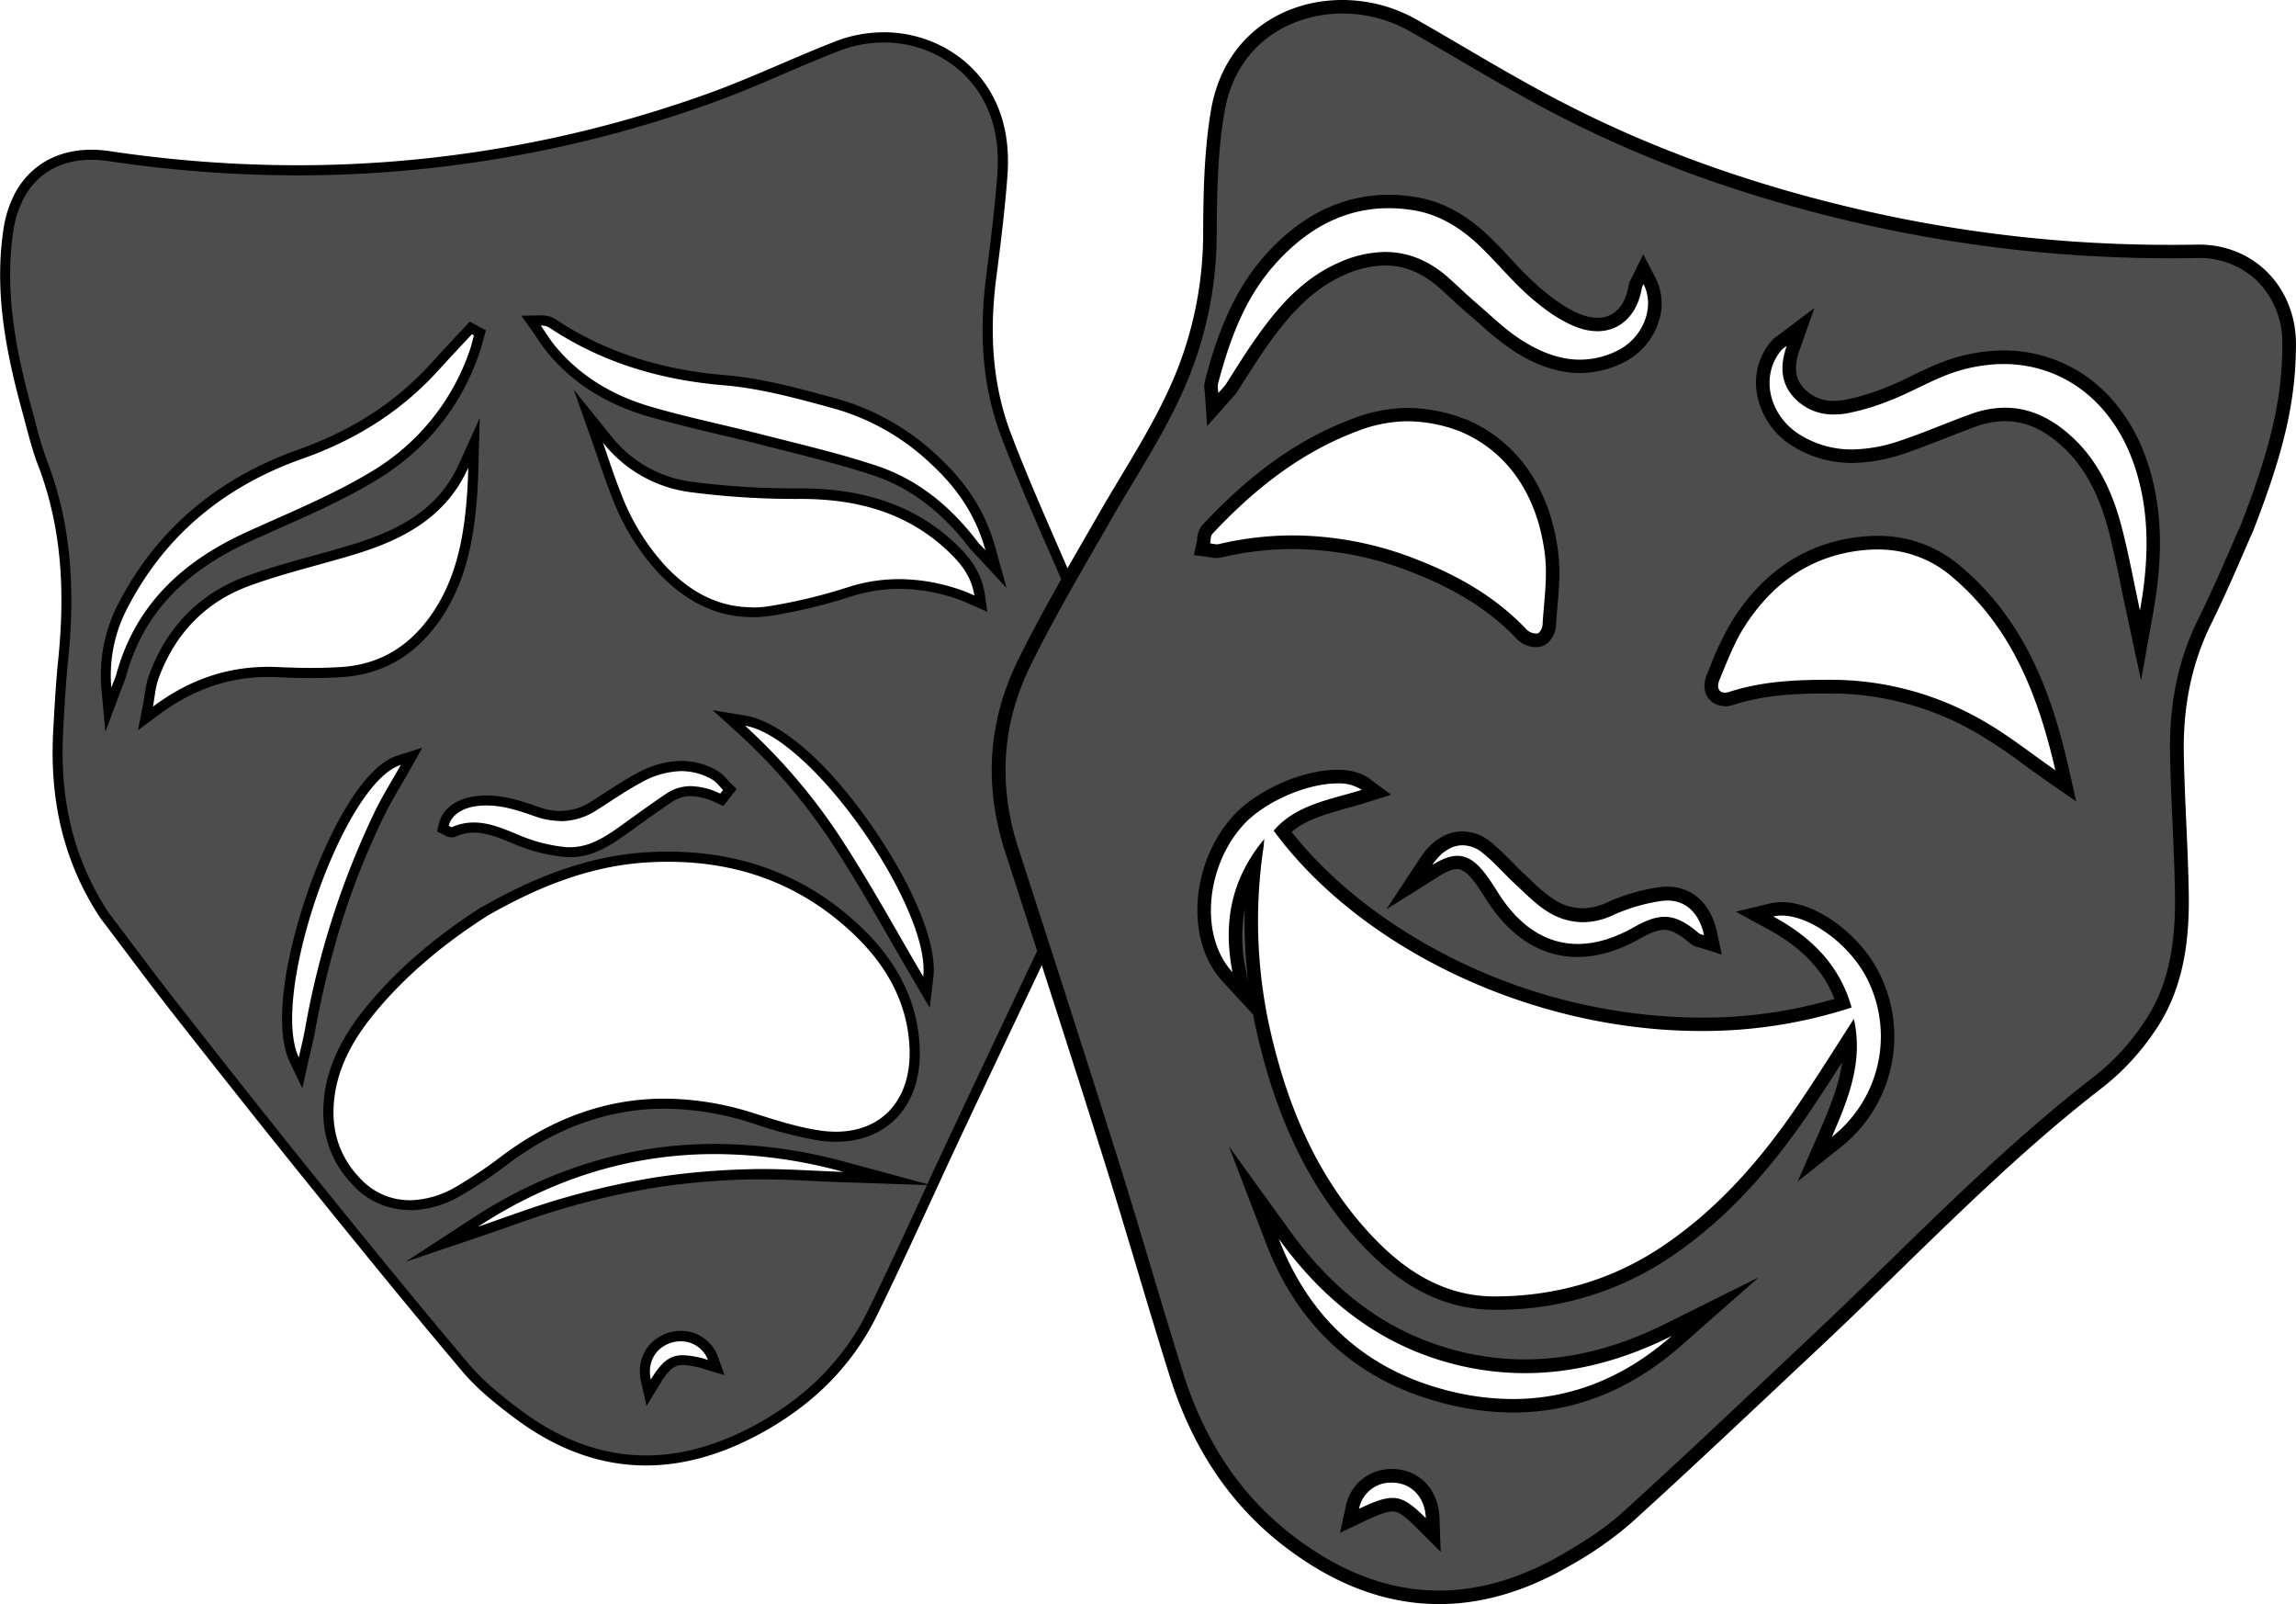 <svg xmlns="http://www.w3.org/2000/svg" viewBox="0 0 679.63 474.68"><defs><style>.cls-1{fill:#4d4d4d;}</style></defs><title>masks_1</title><g id="Layer_2" data-name="Layer 2"><g id="Layer_2-2" data-name="Layer 2"><path class="cls-1" d="M191.21,432.14c-12.87,0-25.49-4.5-37.49-13.36-5.29-3.92-11.35-8.68-16.13-14.32C121,384.85,104.93,365,89.39,345.73c-13.35-16.51-26.28-33-37.17-46.84-5-6.38-10-13-14.75-19.33l-6.61-8.76c-10.33-15.6-14.81-33.42-13.66-54.41l0-.39c.38-6.82.76-13.87,1.46-20.75,2.33-22.85.4-41.34-6.08-58.2A111.74,111.74,0,0,1,9,125.27c-.32-1.21-.64-2.42-1-3.62C3.49,105-.35,87,2.44,68.2a31.29,31.29,0,0,1,3.5-10.65C10.21,50,17.7,45.81,27.05,45.81a35.7,35.7,0,0,1,5.18.4A381.13,381.13,0,0,0,88.07,50.4a361.78,361.78,0,0,0,121-20.93c7.7-2.73,15.33-6,22.7-9.16,5.23-2.23,10.64-4.55,16-6.65a37.91,37.91,0,0,1,13.75-2.6c13.24,0,25.14,7,31.06,18.16,3.43,6.47,4.78,13.89,4.12,22.65-.73,9.86-2,19.82-3.28,30-2.29,17.74-.85,33.08,4.39,46.9,4.14,10.88,8.86,21.73,13.43,32.22l1.68,3.87c6.22,14.28,12.64,29,15.5,44.69,2.72,14.88,1.25,27.92-4.5,39.89-13.35,27.84-26.75,56.23-39.7,83.68-3.25,6.9-6.51,13.94-9.65,20.75-5.28,11.41-10.73,23.21-16.34,34.68-7.12,14.55-18.67,26.19-34.34,34.59C212.76,429.12,201.77,432.14,191.21,432.14Zm10.28-36.72a10.91,10.91,0,0,0-3.25.5,10.42,10.42,0,0,0-7.06,12.69l.82,3.61,1.93-3.16c3-4.94,5-6.53,8.29-6.53a25.29,25.29,0,0,1,7,1.35l2.86.84-1-2.79A10.07,10.07,0,0,0,201.49,395.42ZM211.66,340c-25,0-48.84,7.3-70.91,21.7l-9.92,6.47,11.22-3.8c2.63-.89,5.25-1.81,7.87-2.73,5.82-2.06,11.85-4.18,17.86-5.86a230.17,230.17,0,0,1,26.85-6,217.39,217.39,0,0,1,27.4-2.33c1.23,0,2.46-.05,3.69-.05,5.12,0,10.35.25,15.41.49,2.81.13,5.63.26,8.44.36l12.92.43L250,345.34A147.05,147.05,0,0,0,211.66,340ZM197.8,253.49c-2.09,0-4.24.07-6.38.2-19.92,1.21-36.76,9.62-47.69,15.85-13.23,8.38-24.28,17.78-32.92,28-8.45,10-12.61,18.69-13.47,28.31s2,17.64,8.45,24.21a21.28,21.28,0,0,0,15.47,6.64h0a29.64,29.64,0,0,0,14.55-4.24,135.28,135.28,0,0,0,13.9-9.35c14.68-10.94,30.49-16.49,47-16.49a86.19,86.19,0,0,1,26,4.23l.53.16A133.16,133.16,0,0,0,242,335.92a35.48,35.48,0,0,0,5.44.44c6.9,0,12.74-2.29,16.88-6.63,4.56-4.77,6.77-11.63,6.39-19.83-.63-13.89-7-26-19.57-36.95C236.4,260,218.45,253.49,197.8,253.49Zm-79.6-28.58c-9.45,3-18,20.63-21.3,28.09-9,20.53-15.44,48.73-9.81,60.57L89,317.51l.94-4.26c.19-.88.4-1.75.6-2.62.44-1.89.89-3.84,1.25-5.79,4.31-23.67,11.09-44.73,20.71-64.4,1.41-2.87,3-5.7,4.79-8.69.87-1.49,1.77-3,2.69-4.67l1.86-3.3Zm101.35-9a173.49,173.49,0,0,1,29.37,34.94c5.83,9.08,11.22,18.45,16.44,27.51,2.24,3.88,4.44,7.7,6.63,11.42l2.26,3.83.52-4.42c2.54-21.42-33.77-72.48-54-75.88l-5.05-.85Zm-79.29,29c4.09,0,8.08,1.65,12.29,3.4l.24.1a48.4,48.4,0,0,0,14.9,3.73c.39,0,.78,0,1.17,0,6.61,0,11.84-3.77,16.9-7.42l.43-.31c3.58-2.58,7.63-5.5,11.72-8.26a11.47,11.47,0,0,1,6.61-2.08,19.62,19.62,0,0,1,8.06,2.08l1.08.49,2.39-3.07-1-.93c-.32-.32-.62-.66-.93-1a10.52,10.52,0,0,0-2.67-2.37,19.9,19.9,0,0,0-9.85-2.65,26.47,26.47,0,0,0-12.54,3.55c-3.36,1.79-6.58,3.9-9.71,5.93-1.17.77-2.35,1.54-3.53,2.29a18.16,18.16,0,0,1-9.94,3,21.29,21.29,0,0,1-7-1.27c-4.44-1.56-9.48-3.32-14.87-3.32a23.73,23.73,0,0,0-3.39.24c-5,.71-8.47,3.3-9.3,6.93l-.27,1.17,1.08.51.15.09a2.37,2.37,0,0,0,1.33.49H134l.36-.15A14.37,14.37,0,0,1,140.26,244.91Zm-3-107.12c-3.59,7.94-10.45,17.91-31.9,24.58-4,1.25-8.21,2.4-12.24,3.51-6.68,1.85-13.59,3.75-20.2,6.22-13,4.84-22.44,14.58-27.38,28.15a30.36,30.36,0,0,0-1.3,5.94c-.14.87-.27,1.73-.43,2.59l-.74,3.8,3.11-2.31c10.33-7.7,21.2-11.44,33.23-11.44.9,0,1.82,0,2.74.06,3.78.18,7.08.26,10.09.26,3.27,0,6.26-.1,9.13-.29,12-.82,21.56-6.75,28.56-17.61,5-7.79,8-17.07,9.32-29.22.48-4.35.76-8.8.87-13.59l.18-7.39Zm-1.82-36.53c-2.24,2.4-4.56,4.89-6.81,7.37-10.55,11.61-23.53,20-39.7,25.74-23.58,8.33-41.11,23.16-52.12,44.08a44.47,44.47,0,0,0-5.36,25L32,210l2.3-6.14c.15-.4.31-.8.47-1.19a25.07,25.07,0,0,0,1-2.84c5.07-18.41,17.52-31.89,38.08-41.2q3.66-1.67,7.35-3.28c9.62-4.27,19.56-8.69,28.73-14.14,15-8.91,25.29-21.62,30.69-37.79.29-.87.52-1.74.74-2.59.11-.39.21-.78.32-1.17l.32-1.14L139.36,97S136.48,100.14,135.43,101.26ZM177,131.4c.55,1.55,1.09,3.11,1.62,4.66,1.18,3.43,2.4,7,3.75,10.42A67.39,67.39,0,0,0,196,168.64c7.88,8.33,16.81,12.56,26.55,12.56h0a37.14,37.14,0,0,0,6.4-.58,160.67,160.67,0,0,0,22.13-5.37,48.12,48.12,0,0,1,15.07-2.45,54.92,54.92,0,0,1,19.13,3.63c.48.18.94.39,1.49.64l1,.47,2.48,1.09-.39-2.69c-.9-6-4.36-10.13-7.27-13-11.54-11.47-26.07-16.83-45.72-16.85a240.84,240.84,0,0,1-32.37-2A37.76,37.76,0,0,1,179.61,130l-5.5-6.83ZM157.21,94.85l1.65,2.33c.49.68,1,1.38,1.43,2.07a50.19,50.19,0,0,0,3.37,4.61c7.09,8.39,16.65,14.39,28.42,17.85,6.92,2,14,3.71,20.94,5.34,4.27,1,8.68,2,13,3.16l6.79,1.72c8.63,2.19,17.55,4.44,26.1,7.27,11.08,3.68,20.88,11,29.11,21.83a17.48,17.48,0,0,0,1.45,1.61l1.19,1.25,4.17,4.48-1.63-5.9c-2.77-10-8-18.42-16.59-26.36a70.45,70.45,0,0,0-29.5-16.75l-.83-.23c-10.34-2.82-21-5.73-31.79-6.63-19.66-1.65-36.26-7.09-50.73-16.63a6,6,0,0,0-3.55-1.06Z"/><path d="M261.51,12.56c12.68,0,24.07,6.65,29.74,17.36,3.28,6.22,4.58,13.36,3.95,21.84-.73,9.83-2,19.76-3.28,29.93-2.32,18-.86,33.57,4.48,47.62,4.15,10.93,8.88,21.8,13.46,32.31l1.33,3,.35.81c6.18,14.21,12.57,28.89,15.39,44.36,2.66,14.55,1.23,27.3-4.37,39-13.42,28-26.78,56.3-39.7,83.69-2.81,6-5.62,12-8.36,17.93l-24.1-6.53a148.75,148.75,0,0,0-38.74-5.38c-25.27,0-49.41,7.38-71.73,21.94l-19.85,12.94,22.45-7.59c2.64-.89,5.3-1.83,7.88-2.73,5.8-2.05,11.81-4.17,17.77-5.83a227.41,227.41,0,0,1,26.68-5.94A218.09,218.09,0,0,1,222.07,349c1.17,0,2.4,0,3.65,0,5.08,0,10.29.25,15.33.49,2.77.13,5.64.26,8.47.36l24.89.83-1.22,2.64c-5.27,11.4-10.72,23.19-16.32,34.64-7,14.26-18.31,25.67-33.7,33.93-10.9,5.85-21.65,8.81-32,8.81-12.54,0-24.86-4.4-36.6-13.07-5.22-3.86-11.19-8.55-15.87-14.08-16.58-19.59-32.65-39.47-48.19-58.7C77.21,328.29,64.28,311.86,53.4,298c-5-6.36-9.95-12.95-14.74-19.31q-3.27-4.35-6.55-8.67C22,254.59,17.56,237.09,18.7,216.47l0-.39c.37-6.8.76-13.83,1.46-20.68,2.35-23.09.38-41.8-6.18-58.88a112,112,0,0,1-3.51-11.62c-.32-1.22-.64-2.44-1-3.65C5,104.74,1.17,86.92,3.93,68.42A30,30,0,0,1,7.25,58.29c4-7.18,10.89-11,19.8-11a34.07,34.07,0,0,1,5,.38A382.65,382.65,0,0,0,88.07,51.9a363.2,363.2,0,0,0,121.48-21c7.74-2.74,15.39-6,22.79-9.19,5.22-2.23,10.62-4.54,16-6.63a36.22,36.22,0,0,1,13.2-2.5m36.38,161.31-3.26-11.8c-2.84-10.32-8.25-18.92-17-27.06a72,72,0,0,0-30.13-17.1l-.83-.22c-10.4-2.84-21.16-5.78-32-6.69-19.41-1.62-35.78-7-50-16.38a7.38,7.38,0,0,0-4.37-1.31H160l-5.69.09,3.3,4.64c.48.68.94,1.37,1.41,2.06a54.74,54.74,0,0,0,3.46,4.73c7.29,8.62,17.09,14.78,29.14,18.31,7,2,14.12,3.74,21,5.37,4.26,1,8.66,2,13,3.15l6.8,1.73c8.6,2.17,17.49,4.42,26,7.24,10.79,3.57,20.34,10.75,28.39,21.31a18.21,18.21,0,0,0,1.56,1.74l1.17,1.23,8.34,9M31.14,216.65l4.6-12.27c.15-.39.31-.77.46-1.16a26.34,26.34,0,0,0,1.08-3c5-18.21,16.84-31,37.25-40.24l7.34-3.28c9.66-4.28,19.64-8.71,28.89-14.21,15.28-9.1,25.82-22.08,31.34-38.6.3-.92.54-1.82.78-2.7l.3-1.13.65-2.3-2.1-1.14-.31-.17-.31-.17-2.05-1.13-1.59,1.72-3.13,3.36c-2.25,2.41-4.57,4.9-6.83,7.39C117.13,119,104.35,127.33,88.42,133c-23.94,8.46-41.76,23.53-52.95,44.79A46,46,0,0,0,30,203.6l1.19,13.05m191.42-34a38.33,38.33,0,0,0,6.68-.61,159.61,159.61,0,0,0,22.33-5.42,46.87,46.87,0,0,1,14.6-2.37,53.39,53.39,0,0,1,18.61,3.54c.41.15.84.35,1.38.6l1.06.47,5,2.18-.79-5.37c-1-6.47-4.61-10.81-7.69-13.87-11.68-11.6-27-17.26-46.78-17.28a238,238,0,0,1-32.17-1.94,36.29,36.29,0,0,1-24-13.62l-11-13.65,5.85,16.54q.81,2.31,1.61,4.65c1.19,3.44,2.41,7,3.78,10.48a68.88,68.88,0,0,0,13.91,22.64c8.17,8.64,17.47,13,27.64,13M40.85,216.1l6.21-4.63C57.13,204,67.7,200.33,79.4,200.33c.88,0,1.78,0,2.67.06,3.8.18,7.13.26,10.16.26,3.31,0,6.33-.1,9.23-.3,12.45-.85,22.45-7,29.73-18.29,5.14-8,8.18-17.48,9.54-29.87.48-4.39.77-8.88.88-13.72L142,123.7l-6.08,13.47c-5.2,11.52-14.46,18.63-31,23.76-4,1.25-8.17,2.4-12.18,3.51-6.72,1.85-13.66,3.76-20.34,6.26-13.39,5-23.16,15-28.25,29A31.62,31.62,0,0,0,42.74,206c-.13.88-.26,1.71-.41,2.52l-1.48,7.61m234.36,82.09,1.05-8.84c1.42-12-8.6-31.27-18.45-45.35-19.15-27.35-33-31.55-36.76-32.19l-10.11-1.7,7.6,6.89a171.7,171.7,0,0,1,29.11,34.64c5.81,9.05,11.2,18.39,16.4,27.43,2.29,4,4.45,7.72,6.65,11.45l4.51,7.67M89.49,322.09l1.88-8.52L92,311c.44-1.9.9-3.86,1.26-5.85,4.29-23.53,11-44.47,20.59-64,1.38-2.82,3-5.62,4.74-8.59.87-1.49,1.77-3,2.7-4.69l3.71-6.6-7.22,2.26c-9.67,3-18.08,19.42-22.22,28.92A161.21,161.21,0,0,0,85,286.51c-1.56,8.64-2.7,20.46.75,27.7l3.75,7.88M165.92,240a19.55,19.55,0,0,1-6.48-1.19c-4.56-1.6-9.72-3.4-15.37-3.4a25.36,25.36,0,0,0-3.61.25c-5.62.81-9.57,3.83-10.54,8.08l-.54,2.34,2.09,1,.06,0a3.92,3.92,0,0,0,2.14.72,3.17,3.17,0,0,0,1.29-.27,12.8,12.8,0,0,1,5.3-1.14c3.8,0,7.64,1.59,11.72,3.28l.24.1a49.66,49.66,0,0,0,15.36,3.84c.43,0,.86.05,1.28.05,7.09,0,12.77-4.1,17.78-7.71l.42-.3c4.32-3.11,7.92-5.69,11.69-8.24a10,10,0,0,1,5.77-1.82,18.29,18.29,0,0,1,7.43,1.94l2.16,1,1.46-1.87.42-.54.42-.54,1.65-2.11-1.92-1.88c-.28-.26-.56-.58-.86-.91a12,12,0,0,0-3.05-2.68,21.38,21.38,0,0,0-10.59-2.84,27.92,27.92,0,0,0-13.24,3.72c-3.42,1.83-6.67,4-9.82,6-1.17.76-2.34,1.52-3.52,2.27a16.7,16.7,0,0,1-9.14,2.81M121.26,358.16a31,31,0,0,0,15.29-4.44,136.18,136.18,0,0,0,14.06-9.45c14.41-10.74,29.92-16.19,46.08-16.19a84.83,84.83,0,0,1,25.52,4.16l.54.17a133.82,133.82,0,0,0,19,5,36.11,36.11,0,0,0,5.68.46c7.31,0,13.53-2.45,18-7.1,4.84-5.07,7.19-12.31,6.8-20.93-.65-14.32-7.22-26.75-20.08-38-15-13.16-33.32-19.83-54.35-19.83-2.11,0-4.29.07-6.46.2-20.23,1.23-37.28,9.75-48.34,16l-.07,0-.06,0c-13.29,8.43-24.46,17.92-33.19,28.22-5.38,6.34-12.67,16.26-13.83,29.14-.89,9.95,2.1,18.5,8.88,25.4a22.77,22.77,0,0,0,16.54,7.09m70.1,58,3.85-6.3c3-5,4.62-5.82,7-5.82a24.34,24.34,0,0,1,6.54,1.28l5.7,1.7-2-5.6a11.59,11.59,0,0,0-10.94-7.49,12.26,12.26,0,0,0-3.7.57c-6.23,2-9.55,7.92-8.07,14.46l1.64,7.2M261.51,9.56a39.18,39.18,0,0,0-14.29,2.71c-13,5.06-25.56,11.14-38.68,15.78A358.53,358.53,0,0,1,88.07,48.9a377.23,377.23,0,0,1-55.62-4.18,37.4,37.4,0,0,0-5.4-.41c-9.74,0-17.77,4.26-22.42,12.51A33,33,0,0,0,1,68c-2.75,18.47.8,36.36,5.66,54.07,1.43,5.21,2.65,10.51,4.58,15.54,7.17,18.66,8,37.91,6,57.51-.72,7.05-1.1,14.13-1.49,21.21-1.09,19.89,2.78,38.5,14,55.4,7.12,9.37,14.12,18.84,21.37,28.1q18.45,23.55,37.19,46.87c15.93,19.7,31.87,39.41,48.23,58.75C141.12,411,147,415.65,152.83,420c12.45,9.2,25.28,13.66,38.38,13.66,10.95,0,22.09-3.11,33.38-9.17,15.21-8.16,27.35-19.66,35-35.25,9-18.33,17.3-37,26-55.45q19.76-41.88,39.7-83.67c6.3-13.14,7.18-26.74,4.61-40.81-2.94-16.1-9.47-30.94-15.94-45.82-5.08-11.67-10.22-23.33-14.73-35.22-5.67-14.92-6.35-30.44-4.31-46.18,1.29-10,2.54-20,3.29-30.08.6-8.1-.42-16.15-4.29-23.47-6.33-12-19-19-32.39-19Zm30.23,153.31c-1.31-1.41-2-2-2.53-2.75-7.83-10.28-17.56-18.27-29.84-22.34-10.81-3.58-21.94-6.18-33-9-11.28-2.91-22.73-5.21-33.89-8.48-10.74-3.16-20.32-8.66-27.7-17.38-1.74-2-3.15-4.38-4.72-6.58h.12a4.51,4.51,0,0,1,2.72.81c15.62,10.3,32.78,15.31,51.44,16.87,10.9.92,21.72,3.92,32.34,6.82a68.85,68.85,0,0,1,28.87,16.4c7.39,6.86,13.17,14.76,16.17,25.66ZM32.94,203.33a42.76,42.76,0,0,1,5.19-24.18c11.23-21.34,28.93-35.46,51.29-43.37,15.71-5.55,29.17-13.88,40.31-26.15,3.28-3.6,6.62-7.15,9.94-10.72l.62.34c-.34,1.23-.63,2.48-1,3.69a66.9,66.9,0,0,1-30,37c-11.39,6.77-23.81,11.85-35.93,17.34-19,8.6-33.19,21.41-38.9,42.17-.37,1.34-1,2.61-1.45,3.91ZM222.56,179.7c-9.91,0-18.32-4.54-25.46-12.09a66.36,66.36,0,0,1-13.3-21.67c-2-4.95-3.58-10-5.35-15a39.36,39.36,0,0,0,25.9,14.7,240.86,240.86,0,0,0,32.57,2c17,0,32.3,4.13,44.66,16.41,3.31,3.29,6.07,7,6.84,12.18-1.09-.48-1.83-.85-2.6-1.13a56.4,56.4,0,0,0-19.65-3.73,49.47,49.47,0,0,0-15.54,2.52,159.5,159.5,0,0,1-21.92,5.32,34.64,34.64,0,0,1-6.15.56ZM45.27,209.07c.54-2.78.72-5.68,1.67-8.3,4.74-13,13.62-22.46,26.49-27.26C84,169.58,95,167.14,105.8,163.8c14-4.36,26.33-11,32.81-25.4-.1,4.52-.37,9-.86,13.46-1.12,10.13-3.48,19.88-9.09,28.58-6.43,10-15.41,16.1-27.4,16.92-3,.21-6,.29-9,.29-3.34,0-6.69-.1-10-.25-.95-.05-1.88-.07-2.81-.07-12.41,0-23.54,3.85-34.13,11.74Zm228,79.93c-7.29-12.39-14.75-26-23.1-39a174.11,174.11,0,0,0-29.63-35.25c20.14,3.39,55.08,54.42,52.73,74.23ZM118.64,226.35c-2.81,5-5.39,9.1-7.51,13.43a247.66,247.66,0,0,0-20.85,64.79c-.51,2.8-1.22,5.57-1.83,8.35-8.69-18.23,13.17-81.25,30.19-86.57ZM165.92,243a19.67,19.67,0,0,0,10.74-3.28c4.36-2.76,8.61-5.73,13.15-8.16a25.24,25.24,0,0,1,11.83-3.37,18.42,18.42,0,0,1,9.12,2.45c1.28.72,2.2,2.07,3.28,3.13l-.84,1.08a21.11,21.11,0,0,0-8.68-2.22,13,13,0,0,0-7.45,2.33c-4,2.69-7.87,5.49-11.76,8.29-5,3.61-10.15,7.45-16.45,7.45-.35,0-.71,0-1.07,0A46.88,46.88,0,0,1,153.36,247c-4.37-1.81-8.62-3.61-13.1-3.61a15.85,15.85,0,0,0-6.51,1.39l-.08,0c-.22,0-.56-.3-.83-.43.71-3.08,3.89-5.18,8-5.78a23,23,0,0,1,3.18-.22c5,0,9.7,1.6,14.38,3.23a22.39,22.39,0,0,0,7.47,1.36ZM121.26,355.16a19.73,19.73,0,0,1-14.4-6.19c-6.25-6.35-8.82-14.16-8-23,1-10.77,6.4-19.55,13.13-27.47,9.46-11.16,20.82-20.21,32.51-27.63,13.46-7.66,29.05-14.56,47-15.66,2.11-.13,4.21-.19,6.28-.19,19.56,0,37.22,5.83,52.37,19.09,10.8,9.45,18.39,21,19.07,35.88.69,15.22-8,24.9-21.78,24.9a32.86,32.86,0,0,1-5.21-.43c-6.48-1-12.84-3.07-19.13-5.05a87.49,87.49,0,0,0-26.42-4.3q-25.33,0-47.88,16.78a131.51,131.51,0,0,1-13.74,9.25,28.18,28.18,0,0,1-13.81,4.05Zm20.31,7.8c22.27-14.52,45.68-21.45,70.09-21.45a145.1,145.1,0,0,1,38,5.28c-8-.27-15.94-.85-23.9-.85-1.24,0-2.48,0-3.73.05a217.87,217.87,0,0,0-27.59,2.35,229.93,229.93,0,0,0-27,6c-8.73,2.43-17.22,5.71-25.81,8.61Zm51.08,45.32c-1.16-5.09,1.39-9.46,6-10.93a9.38,9.38,0,0,1,2.8-.43,8.55,8.55,0,0,1,8.12,5.52,27,27,0,0,0-7.39-1.41c-4.06,0-6.44,2.12-9.57,7.25Z"/><g id="cVT5bW.tif"><path class="cls-1" d="M426,472.68c-15.42,0-30.62-5.79-45.18-17.21-15.4-12.07-26.09-28.17-32.7-49.21-3.25-10.35-6.42-20.93-9.48-31.17-3.14-10.49-6.39-21.35-9.74-32-9.85-31.31-20.23-63.37-29.39-91.66-6.18-19.1-4.92-37.72,3.74-55.34,6.15-12.51,13.26-24.85,20.14-36.78q1.89-3.27,3.77-6.55c2.08-3.61,4.27-7.25,6.38-10.77,6.17-10.26,12.55-20.86,17-32.39a112.23,112.23,0,0,0,7.61-41.09c.06-11.59.28-23.88,2.3-35.64C364.37,10.09,382.76,2,397.31,2a42.61,42.61,0,0,1,21,5.51c4.8,2.73,9.66,5.57,14.35,8.32,9.71,5.69,19.76,11.57,30,16.8,26.59,13.64,55.34,23.93,87.9,31.45a409.77,409.77,0,0,0,92.11,10.37c2.56,0,5.16,0,7.74-.07h.53A26.46,26.46,0,0,1,669.81,82a27.59,27.59,0,0,1,7.82,19.81c0,16.39-3.44,31.16-12.51,54.48-.83,1.86-1.77,4-2.8,6.38-2.68,6.16-6,13.82-9.68,21.24-5.81,11.72-8.51,24.49-8.25,39.05.11,6.87.42,13.83.72,20.56.31,6.93.63,14.09.74,21.13.26,16.91-2.85,29.45-9.78,39.45a70.22,70.22,0,0,1-14.59,15.82c-21.68,16.69-41.48,36-60.64,54.62-7.75,7.55-15.77,15.36-23.79,22.87l-12.7,11.93c-14,13.13-28.39,26.7-42.82,39.76-5.79,5.24-12.78,9.52-18.23,12.67C450.77,469,438.2,472.68,426,472.68Zm-13.79-27.41c2.37,0,4.35,1.26,8.49,5.38l3.59,3.58-.18-5.07c-.25-6.74-4.51-11.71-10.61-12.37-.5-.05-1-.08-1.5-.08a11.54,11.54,0,0,0-11.64,9.35l-.86,4,3.67-1.73C407.08,446.43,410,445.27,412.16,445.27Zm-35.52-78c9.43,24.59,27,40.19,52.17,46.36a79.81,79.81,0,0,0,19,2.38c17.62,0,33.9-6.45,48.38-19.16l11.55-10.14L494,393.52c-14.4,7.16-28.73,10.79-42.57,10.79a82.92,82.92,0,0,1-19.92-2.45c-20.48-5.08-37.27-17-51.33-36.51l-9-12.47Zm-5.28-111.47A148.27,148.27,0,0,0,374,305.34c6,26.16,16.1,46.47,31,62.11,11.63,12.24,23.88,18.18,37.44,18.18h.17c18.57-.06,35.5-5.1,50.3-15,15.15-10.11,28.27-23.76,41.29-43,3.78-5.57,7.33-11.13,11.1-17l2.27-3.56c.68,9.57-2.72,18.39-7.16,28.57L537.2,343l6.29-5a39.79,39.79,0,0,0,11.15-48.94c-5.36-10.92-17.83-20.15-27.24-20.15a12.91,12.91,0,0,0-3,.34l-5.1,1.21L524,273c11.39,6.15,18.32,13.76,21.66,23.87a140.58,140.58,0,0,1-42.06,6.25c-48.44,0-98-22.91-123.92-57.15,4.87-4.88,11.49-6.72,18.46-8.67,1.83-.51,3.72-1,5.6-1.62l3.76-1.17-3.16-2.35c-2.05-1.52-4.9-2.3-8.46-2.3-9.78,0-23,5.92-29.48,13.19-11.91,13.38-13.31,34.88-3,46l4.75,5.12-1.32-6.86C364.46,275.17,365.9,265,371.36,255.76Zm60-.51c2.19,0,4.21,1.35,6.56,4.37,1.15,1.49,2.17,3.08,3.24,4.77l.64,1c6.66,10.4,15.36,15.89,25.17,15.89,5.57,0,11.49-1.75,17.59-5.2,3.45-2,5.95-2.83,8.11-2.83,2.64,0,5.23,1.29,8.95,4.46a3.75,3.75,0,0,0,1.72.76,2.22,2.22,0,0,1,.41.1l3.28,1-.73-3.36c-1.6-7.39-6.36-11.8-12.75-11.8a15.29,15.29,0,0,0-2.11.15A54.53,54.53,0,0,0,476.59,269a19.58,19.58,0,0,1-8.1,1.9,17.64,17.64,0,0,1-9.64-3,48.17,48.17,0,0,1-7.09-5.93c-.62-.59-1.24-1.18-1.87-1.76-1.26-1.16-2.5-2.42-3.7-3.63a72.75,72.75,0,0,0-6-5.69,11.48,11.48,0,0,0-7.21-2.75c-4,0-7.79,2.4-10.67,6.76l-5.1,7.71,7.83-4.92C427.58,256,429.67,255.25,431.37,255.25Zm110.9-52.12a88.41,88.41,0,0,1,44,12,159.57,159.57,0,0,1,14.26,9.59c2.17,1.57,4.41,3.2,6.7,4.78l4.25,3-1.16-5c-4.55-19.71-11.85-42.09-31.54-58.57a35.15,35.15,0,0,0-23.2-8.3,44.22,44.22,0,0,0-5.09.3c-14.75,1.71-26.71,9.46-35.56,23a83.52,83.52,0,0,0-6.78,13.95c-.34.83-.68,1.65-1,2.48-1.08,2.57-.41,4.2.08,4.94a3.86,3.86,0,0,0,3.32,1.66,6.42,6.42,0,0,0,1.91-.32c8.92-2.89,17.95-3.49,28.77-3.49Zm51.24-80.5c6.21,0,12.19,2.52,17.78,7.48,7.14,6.34,11.91,14.93,15,27,1.38,5.44,2.54,11.07,3.65,16.5.51,2.48,1,4.95,1.55,7.42l2.13,9.92,1.79-10c3.09-17.22,2.56-31.13-1.68-43.76-6.61-19.75-21.83-31.53-40.71-31.53a50,50,0,0,0-19.41,4.12c-2.24,1-4.45,2-6.58,3-2.55,1.23-5.19,2.5-7.83,3.54a68.58,68.58,0,0,1-12.85,3.89,20.58,20.58,0,0,1-3.43.3,13.62,13.62,0,0,1-10.21-4.17c-3.34-3.46-4-7.74-1.92-13.47L533,96.72l-5.31,4c-.3.23-.54.39-.72.52a5.12,5.12,0,0,0-1,.84,16.93,16.93,0,0,0-3.94,14,20.76,20.76,0,0,0,10.11,14.44,30.76,30.76,0,0,0,16.13,4.4,47.55,47.55,0,0,0,15.08-2.76c4-1.35,8.06-2.93,11.94-4.46,2.92-1.14,5.94-2.33,8.93-3.4A27.57,27.57,0,0,1,593.51,122.63ZM382.74,160.44a99.2,99.2,0,0,1,36.42,7.19c13.44,5.3,23.39,11.7,31.35,20.13a6,6,0,0,0,4.16,1.7,4.68,4.68,0,0,0,.76-.06c1.95-.34,3.07-3,3.15-4.31.1-1.9.27-3.86.43-5.75.44-5.08.88-10.33.26-15.48-2.23-18.25-11.52-31.74-26.16-38a46,46,0,0,0-16.4-3.23,43.87,43.87,0,0,0-15.56,3c-15.53,5.81-29.43,15.64-43.75,30.94a4.79,4.79,0,0,0-1.06,3c0,.25,0,.51-.1.74l-.46,2.15,2.19.25.65.12a8.06,8.06,0,0,0,1.64.21,4.19,4.19,0,0,0,.95-.1A94.8,94.8,0,0,1,382.74,160.44ZM411,59.61c-13.07,0-24.88,5.8-35.11,17.25-9.76,10.92-14.25,24.52-17.36,36.38a5.25,5.25,0,0,0,0,2.05c0,.31.08.67.11,1.12l.32,4.78,3.18-3.59c.34-.39.65-.71.91-1a11.66,11.66,0,0,0,1.39-1.66c1-1.53,2-3.08,3-4.62,1.54-2.43,3.14-4.95,4.78-7.34,6.37-9.27,13.8-18.52,24.91-23.42a32.22,32.22,0,0,1,12.91-3c6.32,0,12,2.36,17.46,7.2,1.13,1,2.24,2,3.34,3.07,1.69,1.56,3.43,3.17,5.22,4.7,1.11.94,2.21,1.9,3.3,2.86a81.32,81.32,0,0,0,10.49,8.26c6.22,3.88,12.06,5.77,17.86,5.77h0a26.86,26.86,0,0,0,12-2.91A18.43,18.43,0,0,0,489,94.78a15,15,0,0,0-.73-11.62l-1.84-3.52-1.73,3.57c0,.09-.09.16-.13.24a3.81,3.81,0,0,0-.53,1.32c-1.15,7-5.34,11.24-11.2,11.24a15.29,15.29,0,0,1-5.17-1c-4-1.46-8.23-4.15-13.24-8.47a116.39,116.39,0,0,1-8.69-8.66c-2-2.16-4.12-4.4-6.31-6.49-6.59-6.33-13.36-10-20.7-11.17A48.54,48.54,0,0,0,411,59.61Z"/><path d="M397.31,4a40.57,40.57,0,0,1,20,5.25c4.8,2.72,9.64,5.56,14.33,8.31,9.74,5.7,19.81,11.6,30.05,16.85C488.42,48.13,517.32,58.47,550,66a412.12,412.12,0,0,0,92.57,10.42c2.57,0,5.19,0,7.77-.07h.5a24.48,24.48,0,0,1,17.51,7,25.62,25.62,0,0,1,7.24,18.4c0,16.11-3.4,30.67-12.35,53.71-.84,1.86-1.79,4-2.79,6.35-2.67,6.13-6,13.77-9.64,21.15-6,12-8.72,25.09-8.46,40,.11,6.9.42,13.87.73,20.62.3,6.91.62,14.06.73,21.07.26,16.7-2.65,28.51-9.43,38.29a68.13,68.13,0,0,1-14.16,15.36c-21.77,16.76-41.62,36.09-60.81,54.78-7.75,7.54-15.76,15.34-23.77,22.84q-6.37,6-12.74,12C509,421,494.59,434.59,480.18,447.63c-5.64,5.12-12.52,9.32-17.88,12.41-12.22,7.06-24.46,10.64-36.35,10.64-15,0-29.74-5.65-43.95-16.78-15.07-11.82-25.54-27.6-32-48.23-3.25-10.35-6.41-20.92-9.47-31.14-3.15-10.51-6.4-21.37-9.75-32-9.85-31.29-20.23-63.37-29.39-91.68-6-18.58-4.8-36.7,3.63-53.84,6.11-12.45,13.21-24.75,20.07-36.65l3.78-6.56c2.06-3.6,4.24-7.23,6.35-10.74,6.21-10.32,12.64-21,17.2-32.69a114.39,114.39,0,0,0,7.74-41.81c.06-11.5.27-23.71,2.27-35.31C366.13,11.66,383.54,4,397.31,4m-40,122.1,6.35-7.17.88-1a13.84,13.84,0,0,0,1.61-1.93c1-1.55,2-3.13,3-4.65,1.53-2.41,3.12-4.91,4.74-7.28,6.2-9,13.41-18,24.07-22.72A30.35,30.35,0,0,1,410,78.56c5.81,0,11.09,2.19,16.13,6.69,1.1,1,2.22,2,3.31,3,1.7,1.58,3.46,3.21,5.29,4.76,1.09.93,2.2,1.9,3.27,2.84a84,84,0,0,0,10.75,8.46c6.45,4,12.82,6.07,18.92,6.07a29,29,0,0,0,12.91-3.11A20.49,20.49,0,0,0,490.91,95.4a16.88,16.88,0,0,0-.86-13.16l-3.65-7-3.48,7.13-.08.13a5.83,5.83,0,0,0-.76,2c-1,6.07-4.36,9.55-9.23,9.55a13.32,13.32,0,0,1-4.49-.86c-3.79-1.37-7.8-4-12.61-8.11a110.47,110.47,0,0,1-8.54-8.51c-2-2.18-4.16-4.43-6.38-6.57-6.9-6.61-14-10.44-21.77-11.69a50.23,50.23,0,0,0-8-.66c-13.67,0-26,6-36.6,17.92-10,11.23-14.64,25.11-17.8,37.2a6.88,6.88,0,0,0-.08,2.8c0,.28.07.61.1,1l.63,9.56m191,10.87A49.51,49.51,0,0,0,564,134.11c4.09-1.37,8.13-3,12-4.49,2.91-1.15,5.91-2.33,8.87-3.39a25.64,25.64,0,0,1,8.62-1.6c5.78,0,11.16,2.28,16.45,7,6.83,6.07,11.4,14.34,14.38,26.05,1.37,5.39,2.52,11,3.63,16.4.5,2.44,1,5,1.56,7.44l4.26,19.83,3.58-20c3.15-17.56,2.6-31.78-1.75-44.75-3.38-10.08-9.13-18.44-16.62-24.18a42.34,42.34,0,0,0-26-8.71A51.9,51.9,0,0,0,572.82,108c-2.28,1-4.51,2-6.67,3.08-2.63,1.28-5.12,2.48-7.69,3.49A66.47,66.47,0,0,1,546,118.35a18.72,18.72,0,0,1-3.09.27,11.65,11.65,0,0,1-8.77-3.56c-1.88-1.94-3.74-5-1.48-11.41l4.43-12.52-10.6,8-.68.49a7.1,7.1,0,0,0-1.34,1.15,18.88,18.88,0,0,0-4.41,15.69,22.69,22.69,0,0,0,11.06,15.84A33.19,33.19,0,0,0,548.27,137m-188,28.09a5.89,5.89,0,0,0,1.4-.16,93.1,93.1,0,0,1,21.08-2.46,97,97,0,0,1,35.69,7.06c13.15,5.18,22.88,11.42,30.62,19.63a8,8,0,0,0,5.62,2.33,6.5,6.5,0,0,0,1.09-.09c3.08-.53,4.69-4,4.81-6.17.11-1.87.27-3.81.43-5.69.45-5.18.91-10.54.25-15.89-2.32-19-12-33.05-27.35-39.6l-.08,0-.09,0a47.72,47.72,0,0,0-17-3.33,45.87,45.87,0,0,0-16.26,3.14c-15.83,5.92-30,15.92-44.52,31.45a6.73,6.73,0,0,0-1.58,4.17c0,.17,0,.43-.06.52l-.93,4.3,4.38.51.48.09a9.77,9.77,0,0,0,2,.25m150.28,43.87a8.16,8.16,0,0,0,2.52-.42c8.68-2.81,17.53-3.39,28.15-3.39h1.06a86.41,86.41,0,0,1,43,11.78,156.34,156.34,0,0,1,14.08,9.47c2.17,1.58,4.43,3.21,6.73,4.81l8.5,5.89L612.28,227c-4.62-20-12-42.79-32.19-59.66a37.19,37.19,0,0,0-24.5-8.76,45.78,45.78,0,0,0-5.31.31c-15.37,1.79-27.82,9.84-37,23.92a84,84,0,0,0-7,14.28l-1,2.47c-1.44,3.43-.46,5.74.25,6.82a5.87,5.87,0,0,0,5,2.55M370.91,300.14q.54,2.83,1.18,5.65c6.05,26.51,16.34,47.13,31.46,63,12,12.65,24.75,18.8,38.89,18.8h.17A91.54,91.54,0,0,0,494,372.32c15.37-10.26,28.67-24.09,41.84-43.53,3.23-4.76,6.29-9.51,9.45-14.46-.9,6.63-3.54,13.21-6.73,20.53l-6.43,14.75,12.59-10a41.79,41.79,0,0,0,11.69-51.39c-5.75-11.73-18.77-21.27-29-21.27a14.63,14.63,0,0,0-3.42.39l-10.2,2.44,9.22,5c10.16,5.49,16.61,12.16,20,20.81a139,139,0,0,1-39.45,5.55,166.88,166.88,0,0,1-71.08-16.33C412,275,394.34,261.42,382.33,246.17c4.34-3.63,9.95-5.2,16.3-7,1.84-.51,3.75-1,5.66-1.64l7.5-2.34-6.31-4.69c-2.4-1.79-5.65-2.7-9.65-2.7-10.45,0-24.06,6.09-31,13.86-12.56,14.1-13.95,36.86-3,48.71l9,9.74m39.49-31,15.67-9.83c2.22-1.4,4-2.1,5.3-2.1,1,0,2.5.41,5,3.6,1.1,1.41,2.08,3,3.13,4.6l.65,1c7,11,16.33,16.81,26.85,16.81,5.92,0,12.17-1.84,18.57-5.46,3.14-1.78,5.33-2.57,7.13-2.57,2.12,0,4.33,1.15,7.65,4a5.78,5.78,0,0,0,2.58,1.19l.25.05,6.56,2.07-1.45-6.73c-1.82-8.37-7.31-13.37-14.71-13.37a16.3,16.3,0,0,0-2.39.17,56.58,56.58,0,0,0-15.41,4.52,17.62,17.62,0,0,1-7.27,1.72,15.74,15.74,0,0,1-8.57-2.69,46.9,46.9,0,0,1-6.77-5.68l-1.91-1.79c-1.22-1.13-2.39-2.31-3.62-3.57a75.37,75.37,0,0,0-6.21-5.83,13.44,13.44,0,0,0-8.47-3.2c-4.69,0-9.07,2.71-12.34,7.65l-10.2,15.43M447.78,418c18.12,0,34.84-6.62,49.7-19.66L520.58,378l-27.52,13.69c-14.32,7.12-28,10.58-41.68,10.58a80.59,80.59,0,0,1-19.44-2.4c-20-5-36.42-16.64-50.19-35.73l-18-24.93,11,28.7c9.68,25.24,27.7,41.25,53.57,47.59A82.13,82.13,0,0,0,447.78,418m-51.15,35.6L404,450.1c3.61-1.7,6.38-2.83,8.2-2.83,1.49,0,3,.74,7.07,4.8l7.19,7.16-.37-10.14c-.29-7.78-5.27-13.52-12.4-14.29a16.32,16.32,0,0,0-1.71-.09,13.63,13.63,0,0,0-13.59,10.93l-1.73,7.93M368.46,268.89a149.25,149.25,0,0,0,1,21.71l-.71-3.68a47,47,0,0,1-.29-18M397.31,0c-17.8,0-35.08,10.72-38.84,32.55-2,11.79-2.27,24-2.33,36a110.64,110.64,0,0,1-7.47,40.37c-6,15.31-15.19,28.78-23.29,42.9-8.23,14.34-16.69,28.61-24,43.44-9,18.2-10.16,37.34-3.85,56.83,9.88,30.52,19.76,61.05,29.39,91.65,6.6,21,12.62,42.16,19.21,63.15,6.25,19.9,16.65,37.07,33.37,50.18C394.46,468.75,410,474.68,426,474.68c12.58,0,25.4-3.7,38.35-11.17a107.65,107.65,0,0,0,18.57-12.91c18.75-17,37.09-34.42,55.55-51.72,27.83-26.07,53.93-54,84.28-77.37a72.82,72.82,0,0,0,15-16.26c8.4-12.11,10.36-26.25,10.14-40.62-.21-13.9-1.23-27.79-1.47-41.69-.22-13.27,2.06-26,8-38.13,5.12-10.33,9.52-21,12.54-27.74,9.43-24.25,12.61-38.89,12.66-55.24,0-16.68-12.24-29.45-28.75-29.45h-.57q-3.85.08-7.7.07A405.94,405.94,0,0,1,551,62.13c-30.36-7-59.7-17.05-87.43-31.28C448.45,23.13,434,14.15,419.29,5.77a44.65,44.65,0,0,0-22-5.77ZM360.65,116.28a11.15,11.15,0,0,1-.15-2.54c3.39-12.92,7.85-25.4,16.92-35.55,9.25-10.35,20.27-16.58,33.62-16.58a46.28,46.28,0,0,1,7.38.61c7.72,1.25,14.11,5.33,19.64,10.63,5.15,4.94,9.68,10.57,15.07,15.22,4.13,3.56,8.82,7,13.87,8.84a17.1,17.1,0,0,0,5.85,1.1c6.83,0,11.87-4.92,13.17-12.91a4.41,4.41,0,0,1,.49-1c3.46,6.65-.1,15.87-7.69,19.63a24.8,24.8,0,0,1-11.13,2.7c-5.82,0-11.45-2.13-16.8-5.47-4.89-3-9.12-7.19-13.55-11-2.93-2.48-5.67-5.18-8.53-7.73C422.92,77,416.64,74.56,410,74.56a34.18,34.18,0,0,0-13.72,3.17c-11.39,5-18.93,14.21-25.74,24.12-2.7,3.92-5.17,8-7.78,12a28.73,28.73,0,0,1-2.13,2.43ZM548.27,133a29,29,0,0,1-15.11-4.12c-9.66-5.74-12.34-17.84-5.68-25.46a12.85,12.85,0,0,1,1.41-1.07c-2.12,6-1.76,11.24,2.37,15.52a15.63,15.63,0,0,0,11.65,4.78,22.08,22.08,0,0,0,3.77-.33,69.1,69.1,0,0,0,13.24-4c4.92-1.93,9.58-4.54,14.46-6.6a47.81,47.81,0,0,1,18.63-4c17.49,0,32.39,11,38.82,30.16,4.72,14.08,4.19,28.36,1.61,42.77-1.73-8-3.21-16.06-5.23-24-2.71-10.67-7.1-20.51-15.59-28-5.84-5.18-12.19-8-19.11-8a29.37,29.37,0,0,0-10,1.84c-7,2.5-13.79,5.49-20.82,7.84A45.66,45.66,0,0,1,548.27,133Zm-188,28.09a19,19,0,0,1-2.06-.31c.2-.95.09-2.19.66-2.79,12.24-13.08,26-24.09,43-30.44a41.75,41.75,0,0,1,14.86-2.89,43.91,43.91,0,0,1,15.62,3.07c14.09,6,22.83,19,24.95,36.4.84,6.83-.31,13.92-.7,20.88-.05.88-.85,2.34-1.49,2.45a2.86,2.86,0,0,1-.42,0,4.11,4.11,0,0,1-2.71-1.07c-9-9.54-20-15.87-32.07-20.62a100.78,100.78,0,0,0-37.15-7.33,96.3,96.3,0,0,0-22,2.57,2,2,0,0,1-.49.05Zm150.28,43.87c-1.75,0-2.53-1.49-1.55-3.83,2.29-5.48,4.42-11.17,7.64-16.11,8-12.3,19.13-20.38,34.11-22.13a42.15,42.15,0,0,1,4.85-.28,33.29,33.29,0,0,1,21.93,7.83c17.92,15,25.79,35.46,30.87,57.49-7.22-5-13.83-10.31-21.1-14.46a90,90,0,0,0-45-12.31h-1.07c-10,0-19.8.48-29.38,3.59a4.31,4.31,0,0,1-1.29.22ZM364.82,287.68c-9.69-10.46-8.07-30.87,3-43.33,6.3-7.08,19-12.52,28-12.52a12.17,12.17,0,0,1,7.27,1.91c-9.72,3-19.46,4.37-26.07,12.07,25.29,34.48,75.81,59.28,126.53,59.28a142.1,142.1,0,0,0,44.54-6.95c-3.52-12.54-11.94-20.85-23.2-26.93a10.76,10.76,0,0,1,2.5-.28c8.53,0,20.37,8.69,25.44,19a37.78,37.78,0,0,1-10.59,46.5c5-11.49,9.32-22.36,6.52-34.93-5.57,8.62-10.74,16.93-16.22,25C521.4,343,508.48,357.86,491.8,369c-14.86,9.91-31.46,14.58-49.2,14.64h-.16c-14.65,0-26.24-7.29-36-17.56C390.06,348.83,381.2,327.72,376,304.9a147,147,0,0,1-2-54.1c.07-.46.09-.93.23-2.53-10,12.09-12.18,25-9.41,39.41ZM423.94,256c2.57-3.88,5.76-5.86,9-5.86a9.47,9.47,0,0,1,6,2.31c3.44,2.79,6.36,6.21,9.63,9.23,3,2.75,5.86,5.75,9.25,7.91a19.78,19.78,0,0,0,10.71,3.31,21.35,21.35,0,0,0,8.93-2.09,53,53,0,0,1,14.31-4.19,12.92,12.92,0,0,1,1.83-.13c5.55,0,9.42,3.86,10.8,10.22a4.42,4.42,0,0,1-1.43-.47c-3.91-3.33-6.95-4.94-10.25-4.94-2.66,0-5.5,1.05-9.1,3.09-5.83,3.3-11.4,4.94-16.6,4.94-9.12,0-17.12-5-23.49-15-1.28-2-2.53-4.05-4-5.93-2.67-3.44-5.18-5.14-8.14-5.14-2.16,0-4.56.91-7.43,2.71Zm23.84,158a77.52,77.52,0,0,1-18.49-2.32c-24.54-6-41.66-21.32-50.78-45.13,13.26,18.39,30.2,31.76,52.47,37.28a84.48,84.48,0,0,0,20.4,2.51c14.95,0,29.42-4,43.46-11-14.1,12.37-29.9,18.66-47.06,18.66Zm-45.51,32.52a9.59,9.59,0,0,1,9.68-7.78,11.1,11.1,0,0,1,1.28.07c5,.54,8.61,4.58,8.83,10.45-4.11-4.08-6.64-6-9.9-6-2.51,0-5.46,1.13-9.89,3.22Z"/></g></g></g></svg>